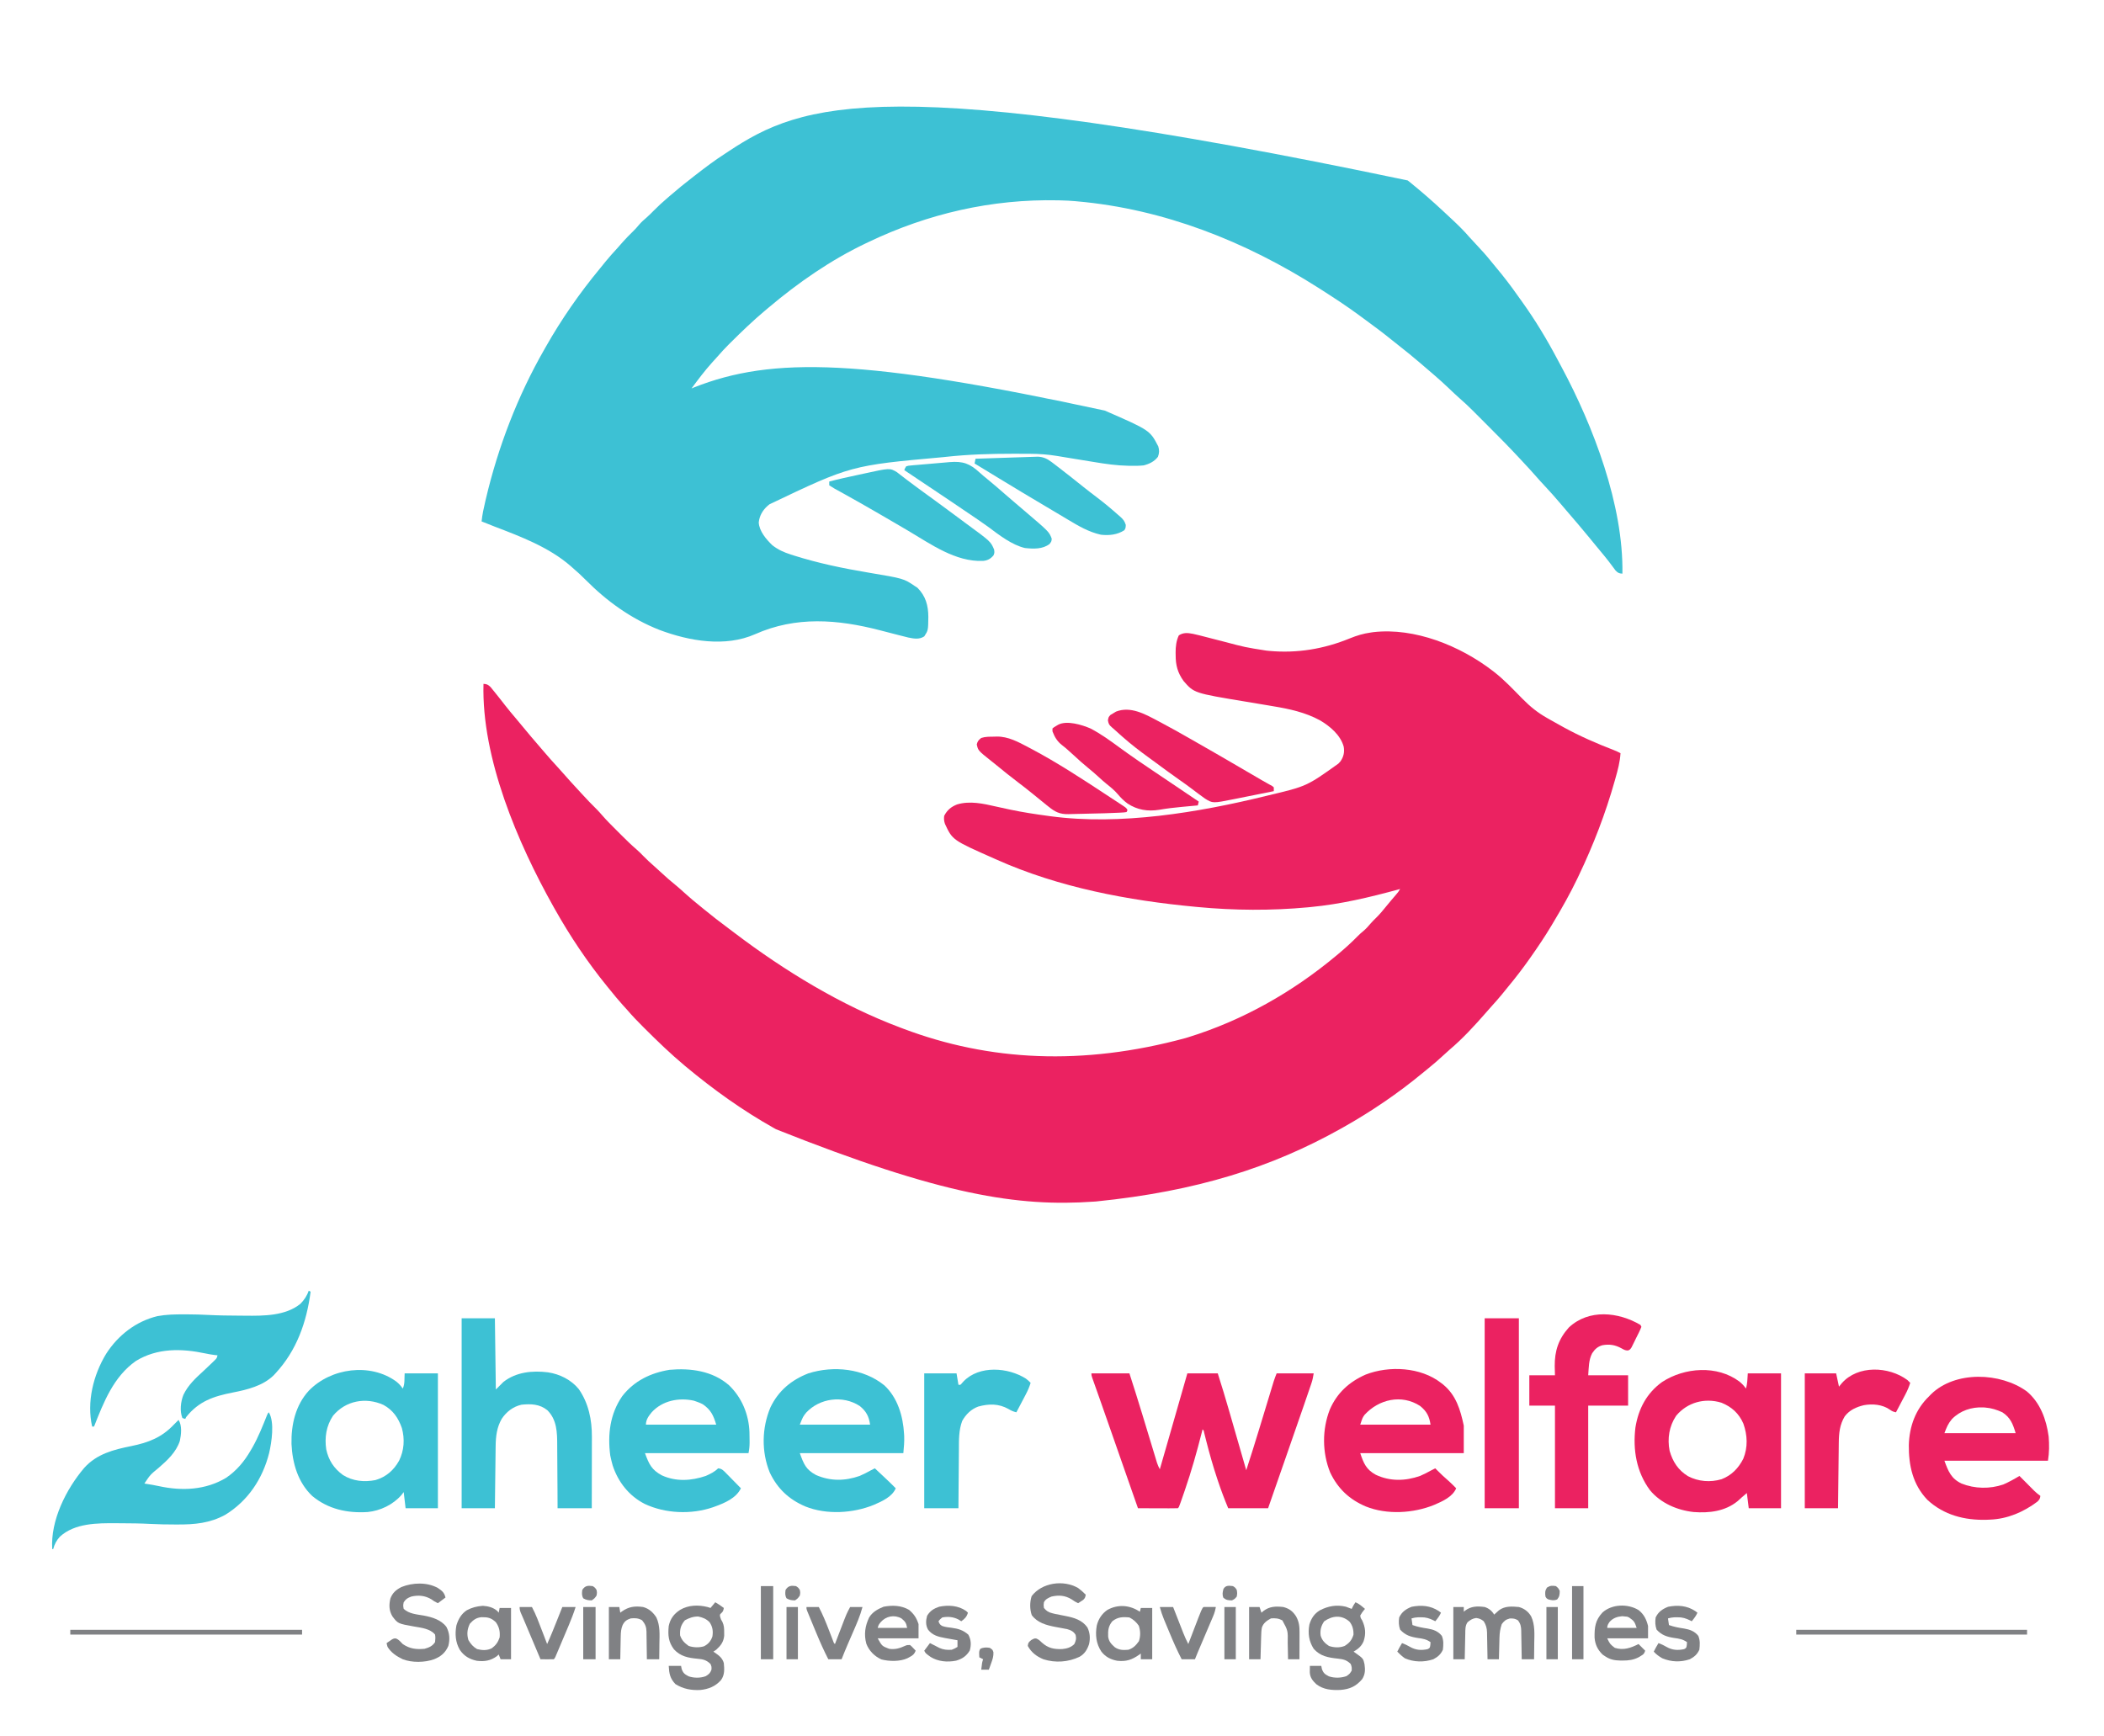 <?xml version="1.0" encoding="UTF-8"?>
<svg version="1.1" xmlns="http://www.w3.org/2000/svg" width="2215" height="1828">
<path d="M0 0 C1.394 1.12 1.394 1.12 2.816 2.262 C14.561 11.784 25.943 21.689 37 32 C37.648 32.603 38.296 33.206 38.964 33.828 C41.082 35.8 43.198 37.774 45.312 39.75 C45.97 40.364 46.628 40.978 47.306 41.611 C53.421 47.343 59.326 53.156 64.793 59.512 C67.155 62.175 69.584 64.764 72.027 67.353 C77.434 73.086 82.692 78.854 87.609 85.02 C89.449 87.313 91.311 89.574 93.203 91.824 C101.026 101.151 108.351 110.72 115.357 120.674 C117.011 123.016 118.686 125.343 120.363 127.668 C134.209 146.983 146.472 167.291 157.569 188.298 C159.014 191.027 160.481 193.744 161.949 196.461 C195.402 258.838 227.23 341.93 226 414 C222.325 413.79 221.158 413.169 218.598 410.438 C217.74 409.301 216.896 408.154 216.062 407 C215.1 405.721 214.135 404.444 213.168 403.168 C212.658 402.49 212.148 401.813 211.623 401.115 C208.801 397.437 205.835 393.879 202.875 390.312 C201.678 388.866 200.482 387.419 199.285 385.973 C198.721 385.291 198.156 384.609 197.575 383.907 C195.475 381.364 193.394 378.808 191.312 376.25 C183.379 366.545 175.201 357.042 167.031 347.535 C165.022 345.196 163.023 342.85 161.031 340.496 C155.343 333.789 149.519 327.249 143.506 320.83 C140.767 317.906 138.057 314.971 135.438 311.938 C131.012 306.821 126.397 301.879 121.791 296.926 C120.634 295.682 119.479 294.438 118.324 293.192 C107.425 281.448 96.203 270.046 84.861 258.73 C82.453 256.328 80.05 253.922 77.648 251.514 C75.309 249.171 72.967 246.832 70.625 244.492 C69.776 243.641 68.927 242.79 68.052 241.913 C63.728 237.606 59.334 233.451 54.706 229.47 C52.678 227.722 50.722 225.908 48.781 224.062 C48.076 223.395 47.371 222.727 46.645 222.039 C45.215 220.68 43.785 219.32 42.355 217.961 C37.668 213.522 32.892 209.213 28 205 C27.429 204.507 26.858 204.014 26.27 203.506 C22.789 200.506 19.294 197.522 15.799 194.538 C14.639 193.546 13.48 192.554 12.322 191.56 C5.211 185.459 -2.024 179.559 -9.418 173.805 C-11.815 171.937 -14.191 170.047 -16.551 168.133 C-25.709 160.708 -35.103 153.654 -44.639 146.722 C-46.866 145.098 -49.082 143.461 -51.297 141.82 C-64.17 132.333 -77.535 123.615 -91 115 C-92.391 114.11 -92.391 114.11 -93.811 113.202 C-170.873 64.148 -256.644 30.103 -348 22 C-349.164 21.892 -349.164 21.892 -350.352 21.782 C-355.231 21.345 -360.104 21.12 -365 21 C-366.07 20.973 -367.14 20.946 -368.243 20.917 C-437.964 19.429 -505.115 34.88 -568 65 C-568.868 65.412 -569.736 65.824 -570.631 66.249 C-607.568 83.866 -641.791 107.647 -673 134 C-674.203 135.007 -675.406 136.013 -676.609 137.02 C-689.145 147.571 -700.955 158.88 -712.562 170.438 C-713.3 171.17 -714.038 171.903 -714.798 172.659 C-718.851 176.723 -722.727 180.885 -726.474 185.234 C-728.353 187.408 -730.3 189.514 -732.25 191.625 C-740.06 200.276 -747.071 209.637 -754 219 C-753.181 218.66 -752.363 218.319 -751.52 217.969 C-668.659 185.139 -572.225 187.555 -318.95 242.296 C-271.467 263.017 -271.467 263.017 -262.617 279.996 C-261.413 283.905 -261.498 287.192 -263 291 C-266.748 295.94 -272.066 298.5 -278 300 C-282.091 300.453 -286.137 300.475 -290.25 300.438 C-291.441 300.429 -292.632 300.421 -293.859 300.412 C-306.348 300.182 -318.453 298.435 -330.752 296.374 C-335.17 295.639 -339.591 294.927 -344.012 294.211 C-349.79 293.274 -355.567 292.334 -361.342 291.375 C-362.244 291.226 -363.146 291.076 -364.075 290.923 C-365.764 290.643 -367.452 290.362 -369.139 290.078 C-378.752 288.491 -388.066 287.834 -397.816 287.797 C-399.049 287.79 -400.282 287.783 -401.552 287.776 C-405.556 287.758 -409.559 287.751 -413.562 287.75 C-414.246 287.75 -414.93 287.749 -415.634 287.749 C-439.2 287.741 -462.559 288.432 -486 291 C-486.802 291.087 -487.604 291.174 -488.431 291.264 C-586.187 300.063 -586.187 300.063 -672 341 C-672.646 341.541 -673.292 342.083 -673.957 342.641 C-679.201 347.366 -682.447 352.959 -683.227 360.066 C-682.744 369.261 -675.328 377.86 -669 384 C-662.946 388.775 -656.682 391.566 -649.375 393.875 C-648.349 394.207 -647.324 394.538 -646.267 394.88 C-620.578 403.002 -594.426 408.423 -567.879 412.868 C-530.612 419.141 -530.612 419.141 -519 427 C-518.072 427.598 -517.144 428.196 -516.188 428.812 C-507.423 437.577 -504.752 447.53 -504.688 459.625 C-504.871 473.741 -504.871 473.741 -509 480.062 C-514.319 483.498 -519.74 482.451 -525.786 481.245 C-529.444 480.394 -533.079 479.456 -536.711 478.496 C-539.106 477.864 -541.505 477.247 -543.905 476.634 C-547.884 475.617 -551.861 474.591 -555.837 473.56 C-600.245 462.056 -644.079 458.623 -686.938 477.688 C-718.492 491.629 -756.288 485.054 -787.756 473.232 C-817.744 461.426 -843.177 443.022 -865.75 420.25 C-870.013 415.95 -874.37 411.897 -879 408 C-879.737 407.339 -880.475 406.677 -881.234 405.996 C-904.071 386.174 -933.557 375.039 -961.436 364.372 C-965.975 362.625 -970.492 360.826 -975 359 C-974.273 351.669 -972.676 344.605 -971 337.438 C-970.772 336.464 -970.772 336.464 -970.54 335.471 C-957.626 280.547 -937.081 226.987 -909 178 C-908.279 176.724 -908.279 176.724 -907.544 175.423 C-891.036 146.269 -871.796 118.53 -850.433 92.737 C-848.371 90.238 -846.346 87.71 -844.312 85.188 C-840.473 80.496 -836.438 76.01 -832.332 71.551 C-830.365 69.399 -828.454 67.217 -826.562 65 C-823.202 61.121 -819.566 57.534 -815.913 53.935 C-813.584 51.628 -811.343 49.325 -809.312 46.75 C-806.855 43.828 -804.204 41.518 -801.305 39.051 C-798.594 36.638 -796.045 34.084 -793.5 31.5 C-789.163 27.116 -784.701 22.989 -780 19 C-778.961 18.099 -777.924 17.196 -776.887 16.293 C-768.789 9.261 -760.498 2.541 -752 -4 C-751.185 -4.63 -750.37 -5.26 -749.531 -5.91 C-739.558 -13.616 -729.621 -21.206 -719 -28 C-717.534 -28.967 -716.069 -29.936 -714.605 -30.906 C-637.549 -81.809 -549.916 -115.314 0 0 Z " fill="#3DC1D4" transform="translate(1482,190)"/>
<path d="M0 0 C0.548 0.418 1.095 0.835 1.659 1.266 C12.563 9.72 22.055 19.864 31.711 29.679 C39.903 37.985 47.564 44.225 57.75 50 C58.893 50.651 60.036 51.302 61.214 51.972 C64.798 54.002 68.396 56.005 72 58 C73.651 58.915 73.651 58.915 75.335 59.849 C92.406 69.218 109.909 76.773 128.037 83.802 C130.432 84.77 132.716 85.798 135 87 C134.472 96.231 132.13 104.779 129.625 113.625 C129.405 114.41 129.185 115.195 128.958 116.003 C119.256 150.475 106.431 183.679 91 216 C90.53 216.986 90.06 217.971 89.575 218.987 C82.141 234.457 73.835 249.292 65 264 C64.042 265.613 63.083 267.226 62.125 268.84 C55.528 279.869 48.39 290.489 41 301 C40.461 301.769 39.922 302.538 39.366 303.33 C32.114 313.632 24.499 323.548 16.453 333.243 C14.364 335.769 12.31 338.325 10.25 340.875 C6.657 345.264 2.917 349.495 -0.902 353.688 C-2.695 355.664 -4.448 357.665 -6.188 359.688 C-18.261 373.509 -30.953 387.422 -44.992 399.273 C-47.13 401.111 -49.197 403.018 -51.262 404.936 C-56.362 409.669 -61.56 414.211 -66.984 418.574 C-69.196 420.354 -71.392 422.146 -73.578 423.957 C-99.542 445.403 -127.647 464.497 -157 481 C-157.896 481.504 -158.792 482.009 -159.715 482.528 C-231.799 522.89 -310.823 548.287 -417 559 C-418.204 559.087 -418.204 559.087 -419.433 559.175 C-499.218 564.776 -579.285 552.594 -754 483 C-754.799 482.551 -755.597 482.102 -756.42 481.639 C-789.372 463.112 -819.989 441.196 -849 417 C-849.52 416.566 -850.04 416.133 -850.576 415.686 C-865.098 403.529 -878.659 390.429 -892.062 377.062 C-892.603 376.524 -893.144 375.986 -893.702 375.431 C-899.688 369.467 -905.516 363.436 -911 357 C-912.454 355.392 -913.912 353.788 -915.375 352.188 C-920.106 346.938 -924.57 341.504 -929 336 C-929.925 334.867 -930.851 333.734 -931.777 332.602 C-952.454 307.203 -970.968 279.549 -987 251 C-987.521 250.077 -988.042 249.153 -988.578 248.202 C-1025.84 181.761 -1064.16 92.268 -1062 14 C-1058.39 14.239 -1057.124 14.879 -1054.492 17.449 C-1053.607 18.518 -1052.735 19.598 -1051.875 20.688 C-1051.401 21.267 -1050.928 21.846 -1050.439 22.443 C-1048.943 24.283 -1047.469 26.138 -1046 28 C-1045.538 28.586 -1045.075 29.172 -1044.599 29.776 C-1042.77 32.099 -1040.946 34.426 -1039.131 36.76 C-1035.527 41.379 -1031.786 45.864 -1027.982 50.319 C-1025.132 53.657 -1022.329 57.028 -1019.562 60.438 C-1014.666 66.449 -1009.614 72.32 -1004.553 78.193 C-1003.014 79.984 -1001.482 81.782 -999.953 83.582 C-994.247 90.292 -988.43 96.869 -982.449 103.336 C-980.431 105.531 -978.452 107.747 -976.5 110 C-972.262 114.882 -967.873 119.626 -963.491 124.379 C-961.983 126.019 -960.479 127.663 -958.977 129.309 C-953.601 135.181 -948.161 140.936 -942.449 146.488 C-940.545 148.441 -938.782 150.405 -937.016 152.477 C-932.208 158.016 -926.996 163.153 -921.803 168.327 C-920.066 170.059 -918.335 171.796 -916.604 173.533 C-911.427 178.712 -906.24 183.798 -900.666 188.552 C-898.142 190.746 -895.836 193.108 -893.5 195.5 C-889.864 199.185 -886.154 202.707 -882.215 206.066 C-879.887 208.099 -877.628 210.194 -875.37 212.303 C-869.964 217.353 -864.451 222.155 -858.68 226.789 C-855.867 229.109 -853.182 231.531 -850.5 234 C-845.17 238.894 -839.632 243.46 -834 248 C-832.77 249.009 -831.541 250.02 -830.312 251.031 C-821.705 258.103 -812.935 264.898 -803.982 271.525 C-802.026 272.98 -800.082 274.45 -798.141 275.926 C-745.297 316.046 -685.325 352.698 -623 376 C-621.931 376.406 -620.861 376.811 -619.76 377.229 C-529.758 411.166 -431.373 416.463 -323 387 C-322.027 386.704 -321.054 386.408 -320.051 386.103 C-262.654 368.372 -209.995 338.444 -164 300 C-163.452 299.544 -162.904 299.087 -162.339 298.617 C-154.996 292.485 -148.015 286.171 -141.328 279.328 C-139.523 277.523 -137.748 275.89 -135.75 274.312 C-132.759 271.798 -130.37 269.063 -127.844 266.094 C-126.019 264.022 -124.108 262.108 -122.125 260.188 C-118.252 256.367 -114.852 252.264 -111.449 248.023 C-108.218 244.034 -104.886 240.134 -101.542 236.24 C-99.006 233.302 -99.006 233.302 -97 230 C-97.626 230.172 -98.252 230.343 -98.896 230.52 C-129.351 238.85 -159.479 245.998 -191 249 C-192.058 249.104 -193.116 249.209 -194.206 249.316 C-232.373 252.904 -271.846 252.631 -310 249 C-310.679 248.937 -311.357 248.874 -312.057 248.809 C-383.243 242.163 -456.456 228.387 -522 199 C-522.794 198.65 -523.587 198.3 -524.405 197.939 C-568.251 178.523 -568.251 178.523 -576.184 161.453 C-577.209 158.373 -577.396 156.233 -577 153 C-573.901 146.926 -569.69 143.459 -563.441 140.988 C-549.878 136.921 -535.825 140.145 -522.381 143.209 C-518.241 144.149 -514.09 145.041 -509.938 145.93 C-509.101 146.109 -508.264 146.288 -507.403 146.472 C-494.36 149.228 -481.208 151.221 -468 153 C-466.591 153.197 -466.591 153.197 -465.153 153.398 C-391.695 163.286 -309.369 149.485 -238 132 C-237.313 131.832 -236.625 131.663 -235.917 131.49 C-195.368 121.84 -195.368 121.84 -162 98 C-161.278 97.216 -160.556 96.433 -159.812 95.625 C-156.457 90.765 -155.395 85.947 -156.418 80.09 C-159.811 67.908 -170.77 58.698 -181.273 52.484 C-196.853 44.003 -213.532 40.423 -230.875 37.562 C-232.618 37.266 -234.361 36.969 -236.104 36.67 C-243.849 35.349 -251.6 34.065 -259.352 32.785 C-313.939 23.758 -313.939 23.758 -325 11 C-331.268 2.231 -333.351 -5.644 -333.312 -16.312 C-333.329 -17.199 -333.345 -18.085 -333.361 -18.998 C-333.366 -25.25 -332.677 -31.274 -330 -37 C-325.198 -40.201 -320.604 -39.68 -315.006 -38.624 C-310.164 -37.568 -305.37 -36.327 -300.577 -35.068 C-297.902 -34.366 -295.225 -33.678 -292.545 -32.994 C-288.991 -32.086 -285.439 -31.174 -281.887 -30.257 C-260.162 -24.5 -260.162 -24.5 -238 -21 C-236.956 -20.89 -235.912 -20.781 -234.836 -20.668 C-205.378 -17.98 -177.256 -22.665 -149.916 -33.875 C-142.663 -36.829 -135.791 -38.917 -128 -40 C-127.05 -40.139 -126.1 -40.278 -125.121 -40.422 C-81.587 -45.397 -33.966 -26.033 0 0 Z " fill="#EB2261" transform="translate(1571,706)"/>
<path d="M0 0 C13.2 0 26.4 0 40 0 C44.631 14.316 49.147 28.656 53.523 43.051 C53.761 43.832 53.999 44.613 54.244 45.418 C56.463 52.714 58.678 60.011 60.889 67.31 C62.114 71.353 63.343 75.395 64.574 79.437 C65.037 80.96 65.498 82.483 65.959 84.007 C66.596 86.117 67.238 88.225 67.88 90.333 C68.243 91.528 68.605 92.723 68.978 93.954 C69.819 96.461 70.733 98.688 72 101 C74.959 90.729 77.917 80.459 80.875 70.188 C81.092 69.434 81.309 68.68 81.533 67.903 C88.048 45.276 94.545 22.644 101 0 C111.56 0 122.12 0 133 0 C137.138 12.954 141.077 25.943 144.836 39.012 C145.365 40.846 145.895 42.679 146.424 44.513 C147.798 49.268 149.168 54.024 150.537 58.78 C151.944 63.662 153.353 68.543 154.762 73.424 C157.51 82.948 160.256 92.474 163 102 C167.648 87.703 172.143 73.365 176.523 58.984 C176.761 58.204 176.999 57.425 177.244 56.621 C179.209 50.169 181.17 43.716 183.131 37.263 C184.61 32.394 186.09 27.526 187.574 22.658 C188.259 20.407 188.942 18.155 189.624 15.903 C190.043 14.529 190.462 13.154 190.88 11.78 C191.243 10.588 191.605 9.395 191.978 8.166 C192.87 5.404 193.922 2.695 195 0 C207.87 0 220.74 0 234 0 C233.365 3.808 232.862 6.787 231.656 10.313 C231.383 11.117 231.111 11.92 230.83 12.748 C230.533 13.608 230.236 14.469 229.93 15.355 C229.461 16.731 229.461 16.731 228.982 18.135 C227.951 21.154 226.913 24.171 225.875 27.188 C225.148 29.312 224.42 31.436 223.693 33.56 C217.505 51.621 211.223 69.649 204.914 87.667 C200.947 99.001 197.006 110.345 193.062 121.688 C192.35 123.736 191.638 125.784 190.926 127.832 C189.284 132.555 187.642 137.277 186 142 C172.14 142 158.28 142 144 142 C140.046 132.51 136.491 123.101 133.25 113.375 C132.864 112.223 132.864 112.223 132.47 111.048 C127.985 97.62 124.155 84.072 120.679 70.351 C120.503 69.66 120.328 68.969 120.147 68.257 C119.676 66.394 119.212 64.529 118.749 62.663 C118.262 60.099 118.262 60.099 117 59 C116.74 60.027 116.48 61.055 116.212 62.113 C110.984 82.662 105.293 102.949 98.375 123 C98.064 123.904 97.753 124.807 97.432 125.738 C96.552 128.286 95.665 130.831 94.773 133.375 C94.374 134.517 94.374 134.517 93.967 135.683 C92.121 140.879 92.121 140.879 91 142 C87.897 142.089 84.817 142.115 81.715 142.098 C80.784 142.096 79.853 142.095 78.894 142.093 C75.909 142.088 72.923 142.075 69.938 142.062 C67.919 142.057 65.9 142.053 63.881 142.049 C58.921 142.038 53.96 142.021 49 142 C47.125 136.646 45.25 131.292 43.375 125.938 C43.075 125.08 42.774 124.222 42.465 123.338 C38.181 111.1 33.902 98.859 29.629 86.617 C29.16 85.274 28.691 83.93 28.222 82.587 C26.316 77.126 24.409 71.665 22.504 66.203 C17.92 53.064 13.335 39.925 8.699 26.805 C8.385 25.913 8.07 25.022 7.746 24.104 C6.336 20.111 4.923 16.118 3.504 12.128 C3.026 10.777 2.548 9.426 2.07 8.074 C1.666 6.936 1.261 5.797 0.844 4.624 C0 2 0 2 0 0 Z " fill="#EB2261" transform="translate(1149,1446)"/>
<path d="M0 0 C2.822 2.335 4.79 4.311 6.84 7.387 C8.54 2.288 8.428 -3.254 8.84 -8.613 C20.39 -8.613 31.94 -8.613 43.84 -8.613 C43.84 38.247 43.84 85.107 43.84 133.387 C32.62 133.387 21.4 133.387 9.84 133.387 C8.85 125.467 8.85 125.467 7.84 117.387 C6.809 118.274 5.777 119.16 4.715 120.074 C4.066 120.625 3.418 121.175 2.75 121.742 C1.186 123.088 -0.337 124.481 -1.848 125.887 C-15.005 136.677 -31.794 138.631 -48.16 137.387 C-65.566 135.481 -82.821 128.061 -94.16 114.387 C-108.406 95.115 -112.28 71.887 -109.473 48.449 C-106.287 28.694 -97.683 12.319 -81.438 0.531 C-57.672 -15.02 -23.393 -17.47 0 0 Z M-66.59 36.039 C-73.932 47.016 -75.999 60.005 -73.477 72.875 C-70.227 84.348 -64.41 93.339 -54.117 99.637 C-43.209 105.376 -30.511 106.345 -18.723 102.824 C-8.197 98.754 -0.994 91.251 4.09 81.324 C9.093 69.132 8.491 56.409 4.152 44.199 C-0.53 33.536 -8.089 26.631 -18.891 22.289 C-36.36 16.869 -54.859 21.881 -66.59 36.039 Z " fill="#EB2261" transform="translate(1831.16,1454.613)"/>
<path d="M0 0 C2.7 2.242 4.748 4.389 6.699 7.316 C9.103 2.509 8.316 -3.322 8.699 -8.684 C20.249 -8.684 31.799 -8.684 43.699 -8.684 C43.699 38.176 43.699 85.036 43.699 133.316 C32.479 133.316 21.259 133.316 9.699 133.316 C9.039 127.706 8.379 122.096 7.699 116.316 C6.915 117.327 6.132 118.338 5.324 119.379 C-3.475 129.556 -16.949 136.04 -30.301 137.316 C-51.591 138.641 -71.737 134.393 -88.52 120.477 C-103.664 106.235 -109.51 85.766 -110.426 65.559 C-110.857 45.354 -106.175 24.838 -92.239 9.618 C-68.931 -14.486 -27.424 -20.067 0 0 Z M-66.73 35.973 C-73.864 46.619 -75.705 58.893 -73.84 71.41 C-71.309 82.962 -65.824 91.308 -56.301 98.316 C-45.984 104.845 -33.857 105.997 -21.98 103.664 C-10.698 100.303 -2.805 93.389 2.883 83.195 C8.18 72.309 8.933 60.605 5.793 48.953 C2.088 38.303 -3.613 29.921 -13.672 24.5 C-32.282 16.121 -53.52 19.997 -66.73 35.973 Z " fill="#3DC1D4" transform="translate(417.301,1454.684)"/>
<path d="M0 0 C13.598 12.911 21.056 30.877 21.688 49.625 C21.756 52.542 21.794 55.458 21.812 58.375 C21.817 59.109 21.822 59.843 21.827 60.599 C21.815 64.489 21.458 67.773 20.688 71.625 C-15.283 71.625 -51.252 71.625 -88.312 71.625 C-84.087 83.245 -81.245 89.312 -70.438 95.062 C-55.506 101.809 -39.599 100.805 -24.312 95.625 C-19.552 93.517 -15.018 91.33 -11.312 87.625 C-7.276 87.836 -5.261 90.331 -2.547 93.098 C-1.657 93.997 -0.768 94.896 0.148 95.822 C1.069 96.768 1.989 97.713 2.938 98.688 C3.882 99.647 4.827 100.606 5.773 101.564 C8.085 103.911 10.389 106.265 12.688 108.625 C7.713 119.001 -4.44 124.17 -14.75 127.875 C-15.429 128.121 -16.108 128.367 -16.808 128.621 C-39.49 136.395 -66.938 135.339 -88.625 125.062 C-105.12 116.632 -116.588 102.057 -122.316 84.559 C-123.059 81.921 -123.739 79.304 -124.312 76.625 C-124.496 75.774 -124.679 74.923 -124.867 74.047 C-127.754 51.865 -125.115 30.207 -112.211 11.594 C-99.648 -4.565 -82.265 -12.89 -62.375 -16.125 C-40.261 -18.092 -17.259 -14.988 0 0 Z M-81.25 28.625 C-84.483 32.613 -87.312 36.339 -87.312 41.625 C-62.892 41.625 -38.472 41.625 -13.312 41.625 C-16.279 31.737 -18.973 26.018 -27.398 20.18 C-29.342 19.143 -31.233 18.346 -33.312 17.625 C-34.488 17.212 -35.664 16.8 -36.875 16.375 C-52.816 12.892 -70.052 16.347 -81.25 28.625 Z " fill="#3DC1D4" transform="translate(767.312,1458.375)"/>
<path d="M0 0 C14.043 13.044 19.683 32.456 20.758 51.008 C20.803 51.771 20.847 52.534 20.894 53.321 C21.161 59.532 20.583 65.055 20.008 71.383 C-15.962 71.383 -51.932 71.383 -88.992 71.383 C-84.757 83.029 -82.577 88.672 -71.992 94.383 C-56.751 101.032 -41.544 100.817 -25.992 95.383 C-21.858 93.596 -17.924 91.574 -13.992 89.383 C-12.661 88.712 -11.328 88.044 -9.992 87.383 C-7.449 89.756 -4.908 92.132 -2.367 94.508 C-1.654 95.173 -0.941 95.838 -0.207 96.523 C3.941 100.405 8.016 104.34 12.008 108.383 C8.194 117.484 -2.506 122.126 -11.098 125.844 C-32.981 134.79 -60.89 136.436 -83.063 127.553 C-100.386 120.194 -112.582 108.796 -120.676 91.66 C-129.475 69.752 -129.028 45.108 -119.992 23.383 C-111.618 5.78 -97.955 -5.632 -79.992 -12.617 C-53.453 -20.996 -21.993 -17.853 0 0 Z M-82.242 28.695 C-85.662 32.998 -85.662 32.998 -88.992 41.383 C-64.572 41.383 -40.152 41.383 -14.992 41.383 C-16.241 32.638 -19.066 27.24 -25.965 21.699 C-43.741 10.157 -68.039 13.471 -82.242 28.695 Z " fill="#3DC1D4" transform="translate(930.992,1458.617)"/>
<path d="M0 0 C1.141 0.878 1.141 0.878 2.305 1.773 C15.904 12.992 20.399 28.197 24 45 C24 54.57 24 64.14 24 74 C-11.97 74 -47.94 74 -85 74 C-81.416 84.751 -78.664 91.316 -68.59 96.785 C-53.464 103.88 -37.565 103.439 -22 98 C-17.866 96.213 -13.932 94.191 -10 92 C-8.67 91.326 -7.338 90.657 -6 90 C-5.515 90.496 -5.031 90.993 -4.531 91.504 C-0.46 95.63 3.707 99.546 8.102 103.324 C10.864 105.763 13.427 108.363 16 111 C12.186 120.101 1.486 124.744 -7.105 128.461 C-28.988 137.407 -56.898 139.053 -79.071 130.17 C-96.392 122.812 -108.598 111.413 -116.684 94.273 C-125.127 73.277 -125.221 49.07 -117 28 C-109.386 10.546 -96.626 -1.073 -79.305 -8.715 C-54.588 -18.327 -21.378 -16.645 0 0 Z M-80.457 33.68 C-82.625 36.751 -82.625 36.751 -85 44 C-60.58 44 -36.16 44 -11 44 C-12.249 35.255 -15.074 29.857 -21.973 24.316 C-41.539 11.611 -65.552 17.323 -80.457 33.68 Z " fill="#EB2261" transform="translate(1517,1456)"/>
<path d="M0 0 C11.55 0 23.1 0 35 0 C35.33 24.75 35.66 49.5 36 75 C38.64 72.36 41.28 69.72 44 67 C57.436 56.552 74.39 54.886 90.755 56.894 C103.226 58.728 115.259 64.702 123.309 74.562 C133.63 89.436 137.199 106.856 137.114 124.733 C137.114 125.553 137.114 126.374 137.114 127.219 C137.113 129.898 137.106 132.576 137.098 135.254 C137.096 137.124 137.094 138.995 137.093 140.865 C137.09 145.763 137.08 150.66 137.069 155.557 C137.058 160.565 137.054 165.572 137.049 170.58 C137.038 180.387 137.021 190.193 137 200 C125.12 200 113.24 200 101 200 C100.974 194.159 100.948 188.319 100.922 182.301 C100.897 178.577 100.87 174.854 100.84 171.131 C100.792 165.235 100.748 159.339 100.729 153.442 C100.714 148.683 100.679 143.924 100.632 139.165 C100.617 137.358 100.609 135.552 100.608 133.746 C100.595 120.326 100.361 106.909 90.246 96.812 C82.186 90.309 73.034 89.95 63 91 C54.115 93.021 47.222 98.353 42.188 105.875 C37.009 114.907 35.919 124.344 35.795 134.609 C35.785 135.323 35.775 136.036 35.765 136.771 C35.733 139.097 35.708 141.423 35.684 143.75 C35.663 145.375 35.642 147 35.621 148.626 C35.566 152.88 35.516 157.135 35.468 161.389 C35.408 166.507 35.342 171.624 35.277 176.741 C35.18 184.494 35.091 192.247 35 200 C23.45 200 11.9 200 0 200 C0 134 0 68 0 0 Z " fill="#3DC1D4" transform="translate(486,1388)"/>
<path d="M0 0 C14.264 11.903 20.619 29.667 23.062 47.617 C23.751 56.106 23.711 64.662 22.312 73.055 C-13.658 73.055 -49.627 73.055 -86.688 73.055 C-82.56 84.404 -79.515 91.877 -68.688 97.055 C-54.782 102.612 -38.871 102.921 -24.688 98.055 C-18.756 95.479 -13.219 92.388 -7.688 89.055 C-7.163 89.584 -6.639 90.114 -6.099 90.659 C-3.714 93.065 -1.326 95.466 1.062 97.867 C1.887 98.701 2.712 99.534 3.562 100.393 C4.761 101.596 4.761 101.596 5.984 102.824 C7.084 103.932 7.084 103.932 8.206 105.062 C10.151 106.902 12.136 108.5 14.312 110.055 C14.001 113.056 13.329 114.039 11.117 116.168 C-3.388 127.056 -20.323 134.367 -38.688 135.055 C-39.916 135.106 -41.144 135.158 -42.41 135.211 C-65.463 135.859 -87.37 130.235 -104.629 114.207 C-120.004 98.132 -124.356 78.077 -124.156 56.584 C-123.605 36.888 -117.097 18.848 -102.688 5.055 C-102.098 4.435 -101.509 3.815 -100.902 3.176 C-75.338 -21.939 -27.658 -20.02 0 0 Z M-78.82 29.23 C-82.883 34.152 -84.316 37.731 -86.688 44.055 C-61.938 44.055 -37.188 44.055 -11.688 44.055 C-14.638 34.219 -17.13 27.649 -25.688 22.055 C-31.466 19.374 -37.315 17.527 -43.688 17.055 C-44.662 16.977 -44.662 16.977 -45.656 16.898 C-58.147 16.355 -69.998 20.23 -78.82 29.23 Z " fill="#EB2261" transform="translate(2133.688,1464.945)"/>
<path d="M0 0 C0.99 0.495 0.99 0.495 2 1 C-2.184 33.11 -12.706 62.998 -35 87 C-35.632 87.687 -36.263 88.374 -36.914 89.082 C-48.271 100.164 -64.73 104.199 -79.785 107.137 C-100.155 111.131 -115.622 116.243 -129 133 C-129.33 133.66 -129.66 134.32 -130 135 C-130.99 134.67 -131.98 134.34 -133 134 C-135.947 126.649 -134.737 116.838 -131.938 109.688 C-126.935 99.228 -119.174 92.165 -110.754 84.453 C-107.487 81.46 -104.283 78.42 -101.125 75.312 C-100.344 74.546 -99.563 73.779 -98.758 72.988 C-96.791 71.025 -96.791 71.025 -96 68 C-97.115 67.878 -98.23 67.755 -99.379 67.629 C-102.532 67.237 -105.609 66.695 -108.715 66.027 C-133.851 60.693 -159.523 60.17 -182 74 C-205.495 90.561 -215.79 117.218 -226 143 C-226.66 143 -227.32 143 -228 143 C-233.849 117.171 -226.79 88.644 -213.262 66.418 C-200.772 46.941 -181.956 32.242 -159.312 26.75 C-150.011 25.023 -140.752 24.84 -131.312 24.875 C-130.021 24.877 -128.73 24.879 -127.4 24.881 C-120.105 24.913 -112.846 25.099 -105.562 25.5 C-94.655 26.065 -83.743 26.178 -72.823 26.232 C-70.808 26.244 -68.793 26.261 -66.777 26.283 C-47.557 26.488 -24.456 26.583 -8.719 13.746 C-4.842 9.808 -1.748 5.245 0 0 Z " fill="#3DC1D4" transform="translate(325,1359)"/>
<path d="M0 0 C6.282 10.387 2.967 31.533 0.312 43 C-6.565 70.12 -22.009 93.34 -46 108 C-62.188 116.793 -78.052 118.186 -96.125 118.125 C-96.884 118.124 -97.643 118.123 -98.425 118.122 C-107.318 118.11 -116.181 117.986 -125.062 117.5 C-135.104 116.966 -145.141 116.856 -155.195 116.823 C-156.993 116.816 -158.79 116.806 -160.588 116.792 C-180.623 116.649 -204.335 116.627 -220 131 C-223.54 134.859 -225.64 138.931 -227 144 C-227.33 144 -227.66 144 -228 144 C-229.971 113.942 -213.403 80.945 -194.366 58.56 C-181.079 43.746 -163.404 39.315 -144.627 35.521 C-126.729 31.871 -112.759 26.508 -100 13 C-99.004 11.996 -98.004 10.996 -97 10 C-96.34 9.34 -95.68 8.68 -95 8 C-91.164 14.122 -92.225 23.299 -93.652 30.113 C-97.546 41.927 -106.734 50.494 -115.938 58.438 C-124.767 65.685 -124.767 65.685 -131 75 C-130.331 75.11 -129.662 75.219 -128.973 75.332 C-128.012 75.491 -127.052 75.649 -126.062 75.812 C-124.951 75.992 -123.84 76.171 -122.695 76.355 C-120.243 76.783 -117.799 77.265 -115.367 77.801 C-91.239 83.009 -66.43 81.858 -45 69 C-33.889 61.483 -25.67 51.538 -19 40 C-18.08 38.422 -18.08 38.422 -17.141 36.812 C-11.044 26.023 -6.51 14.564 -1.905 3.079 C-1 1 -1 1 0 0 Z " fill="#3DC1D4" transform="translate(283,1487)"/>
<path d="M0 0 C0.495 0.99 0.495 0.99 1 2 C-0.591 6.154 -2.696 10.087 -4.688 14.062 C-5.231 15.19 -5.774 16.317 -6.334 17.479 C-6.867 18.549 -7.4 19.62 -7.949 20.723 C-8.437 21.71 -8.926 22.698 -9.428 23.715 C-11 26 -11 26 -13.038 26.89 C-15.876 27.049 -17.534 25.986 -20 24.625 C-26.673 20.983 -32.615 20.023 -40.152 21.391 C-45.157 22.889 -47.926 25.466 -50.816 29.773 C-54.618 36.925 -54.339 45.063 -55 53 C-41.14 53 -27.28 53 -13 53 C-13 63.56 -13 74.12 -13 85 C-26.86 85 -40.72 85 -55 85 C-55 120.64 -55 156.28 -55 193 C-66.55 193 -78.1 193 -90 193 C-90 157.36 -90 121.72 -90 85 C-98.91 85 -107.82 85 -117 85 C-117 74.44 -117 63.88 -117 53 C-108.09 53 -99.18 53 -90 53 C-90.082 49.824 -90.165 46.648 -90.25 43.375 C-90.375 27.367 -86.279 14.868 -75.438 2.75 C-54.358 -17.068 -23.077 -13.672 0 0 Z " fill="#EB2261" transform="translate(1727,1395)"/>
<path d="M0 0 C1.853 1.365 3.419 2.786 4.988 4.465 C3.669 8.734 2.028 12.567 -0.051 16.52 C-0.631 17.628 -1.211 18.737 -1.809 19.879 C-2.412 21.021 -3.015 22.163 -3.637 23.34 C-4.248 24.505 -4.859 25.67 -5.488 26.871 C-6.992 29.738 -8.5 32.602 -10.012 35.465 C-13.172 34.738 -15.482 33.712 -18.262 32.027 C-28.537 26.228 -38.933 26.328 -50.184 29.43 C-57.635 32.157 -63.152 37.614 -67.012 44.465 C-70.747 54.401 -70.486 64.696 -70.523 75.137 C-70.54 76.913 -70.558 78.69 -70.578 80.466 C-70.625 85.102 -70.655 89.738 -70.681 94.374 C-70.717 99.957 -70.773 105.541 -70.827 111.125 C-70.905 119.571 -70.956 128.018 -71.012 136.465 C-82.892 136.465 -94.772 136.465 -107.012 136.465 C-107.012 89.605 -107.012 42.745 -107.012 -5.535 C-95.792 -5.535 -84.572 -5.535 -73.012 -5.535 C-72.352 -1.575 -71.692 2.385 -71.012 6.465 C-68.876 6.699 -68.876 6.699 -67.418 4.891 C-66.789 4.193 -66.16 3.496 -65.512 2.777 C-48.918 -14.207 -18.759 -11.886 0 0 Z " fill="#3DC1D4" transform="translate(1080.012,1451.535)"/>
<path d="M0 0 C1.025 0.975 2.034 1.967 3 3 C1.681 7.269 0.039 11.102 -2.039 15.055 C-2.619 16.163 -3.199 17.272 -3.797 18.414 C-4.4 19.556 -5.003 20.698 -5.625 21.875 C-6.236 23.04 -6.847 24.206 -7.477 25.406 C-8.98 28.273 -10.488 31.137 -12 34 C-14.831 33.411 -16.152 32.889 -18.562 31.125 C-26.401 25.715 -36.644 24.852 -45.789 26.504 C-53.718 28.415 -60.838 31.547 -65.906 38.207 C-71.207 46.897 -72.122 56.002 -72.205 65.977 C-72.215 66.729 -72.225 67.481 -72.235 68.256 C-72.267 70.712 -72.292 73.169 -72.316 75.625 C-72.337 77.34 -72.358 79.055 -72.379 80.77 C-72.434 85.261 -72.484 89.752 -72.532 94.244 C-72.592 99.644 -72.658 105.045 -72.723 110.446 C-72.82 118.631 -72.909 126.815 -73 135 C-84.55 135 -96.1 135 -108 135 C-108 88.14 -108 41.28 -108 -7 C-97.11 -7 -86.22 -7 -75 -7 C-74.01 -2.38 -73.02 2.24 -72 7 C-71.031 5.804 -70.061 4.607 -69.062 3.375 C-52.102 -15.829 -19.721 -14.529 0 0 Z " fill="#EB2261" transform="translate(2008,1453)"/>
<path d="M0 0 C11.88 0 23.76 0 36 0 C36 66 36 132 36 200 C24.12 200 12.24 200 0 200 C0 134 0 68 0 0 Z " fill="#EB2261" transform="translate(1563,1388)"/>
<path d="M0 0 C1.077 0.566 2.153 1.132 3.262 1.716 C13.303 7.029 23.198 12.585 33.05 18.237 C36.345 20.126 39.644 22.005 42.945 23.883 C57.058 31.916 71.115 40.042 85.128 48.247 C88.284 50.093 91.442 51.934 94.602 53.773 C95.672 54.397 96.743 55.021 97.847 55.664 C99.876 56.845 101.905 58.027 103.935 59.208 C105.771 60.278 107.606 61.353 109.437 62.434 C111.29 63.513 113.159 64.567 115.04 65.598 C115.958 66.112 116.875 66.626 117.82 67.156 C118.648 67.608 119.476 68.06 120.329 68.525 C120.921 69.012 121.514 69.499 122.125 70 C122.125 71.32 122.125 72.64 122.125 74 C115.114 75.407 108.103 76.813 101.092 78.218 C98.708 78.695 96.324 79.174 93.94 79.652 C90.51 80.341 87.079 81.028 83.648 81.715 C82.586 81.928 81.523 82.142 80.428 82.362 C57.831 86.882 57.831 86.882 49.773 81.863 C44.904 78.437 40.161 74.847 35.426 71.238 C31.29 68.1 27.068 65.098 22.812 62.125 C14.289 56.156 5.918 49.992 -2.441 43.795 C-4.901 41.981 -7.37 40.182 -9.844 38.387 C-19.179 31.597 -28.221 24.642 -36.875 17 C-37.812 16.174 -38.749 15.347 -39.715 14.496 C-41.412 12.983 -43.099 11.46 -44.773 9.922 C-46.024 8.778 -47.294 7.655 -48.602 6.578 C-51.297 4.259 -51.874 3.004 -52.5 -0.562 C-51.875 -4 -51.875 -4 -49.812 -6.25 C-48.843 -6.827 -47.874 -7.405 -46.875 -8 C-45.926 -8.578 -44.977 -9.155 -44 -9.75 C-28.633 -15.763 -13.286 -7.054 0 0 Z " fill="#EB2261" transform="translate(1218.875,759)"/>
<path d="M0 0 C1.302 0.969 2.581 1.968 3.84 2.992 C4.548 3.529 5.257 4.066 5.987 4.619 C7.493 5.763 8.992 6.918 10.481 8.083 C13.553 10.47 16.689 12.763 19.829 15.059 C22.23 16.815 24.621 18.584 27.012 20.355 C31.636 23.772 36.296 27.137 40.965 30.492 C47.25 35.014 53.475 39.606 59.656 44.269 C64.13 47.642 68.634 50.973 73.154 54.285 C98.68 73.002 98.68 73.002 102.34 81.492 C102.777 84.867 102.777 84.867 101.715 87.617 C98.521 91.326 95.508 92.982 90.652 93.441 C61.742 94.648 35.756 75.811 11.817 61.661 C6.856 58.733 1.879 55.831 -3.098 52.93 C-4.084 52.354 -5.071 51.779 -6.088 51.186 C-9.132 49.412 -12.177 47.639 -15.223 45.867 C-16.261 45.263 -17.3 44.658 -18.371 44.035 C-32.059 36.078 -45.814 28.256 -59.681 20.614 C-60.756 20.02 -61.83 19.427 -62.938 18.816 C-64.362 18.033 -64.362 18.033 -65.816 17.233 C-67.662 16.185 -69.456 15.045 -71.223 13.867 C-71.223 12.547 -71.223 11.227 -71.223 9.867 C-61.085 7.202 -50.856 4.974 -40.605 2.796 C-38.682 2.385 -36.761 1.969 -34.84 1.548 C-7.436 -4.459 -7.436 -4.459 0 0 Z " fill="#3DC1D4" transform="translate(944.223,497.133)"/>
<path d="M0 0 C2.549 2.316 5.16 4.498 7.84 6.66 C14.279 11.875 20.507 17.323 26.756 22.764 C29.731 25.347 32.722 27.911 35.715 30.473 C36.287 30.963 36.859 31.453 37.448 31.958 C40.367 34.458 43.29 36.953 46.219 39.441 C73.092 62.305 73.092 62.305 75.84 69.535 C75.652 72.41 75.652 72.41 73.59 75.16 C66.196 80.824 56.551 80.363 47.652 79.41 C34.122 76.25 20.578 65.847 9.618 57.596 C6.33 55.172 2.987 52.847 -0.383 50.539 C-1.073 50.066 -1.762 49.593 -2.473 49.105 C-11.67 42.806 -20.915 36.577 -30.16 30.348 C-31.095 29.718 -32.029 29.087 -32.992 28.438 C-48.41 18.044 -63.855 7.693 -79.348 -2.59 C-78.669 -4.532 -78.669 -4.532 -77.348 -6.59 C-75.073 -7.267 -75.073 -7.267 -72.199 -7.519 C-70.586 -7.673 -70.586 -7.673 -68.941 -7.831 C-67.189 -7.969 -67.189 -7.969 -65.402 -8.109 C-64.203 -8.217 -63.004 -8.325 -61.769 -8.436 C-59.226 -8.66 -56.682 -8.876 -54.138 -9.083 C-50.258 -9.399 -46.381 -9.745 -42.504 -10.096 C-40.033 -10.31 -37.561 -10.523 -35.09 -10.734 C-33.934 -10.836 -32.779 -10.938 -31.588 -11.043 C-17.549 -12.163 -10.309 -9.534 0 0 Z " fill="#3DC1D4" transform="translate(1031.348,497.59)"/>
<path d="M0 0 C11.055 5.745 21.142 13.109 31.156 20.469 C36.605 24.464 42.14 28.331 47.688 32.188 C48.589 32.816 49.49 33.445 50.419 34.093 C56.161 38.081 61.956 41.985 67.778 45.855 C76.864 51.896 85.897 58.017 94.938 64.125 C96.796 65.38 98.655 66.635 100.514 67.891 C105.009 70.927 109.505 73.963 114 77 C113.67 78.32 113.34 79.64 113 81 C112.124 81.08 111.248 81.161 110.345 81.244 C107.034 81.55 103.724 81.859 100.415 82.172 C98.993 82.305 97.572 82.437 96.15 82.567 C88.213 83.296 80.375 84.209 72.52 85.594 C60.328 87.557 49.271 85.816 39 79 C35.084 76.12 31.866 72.909 28.75 69.188 C25.205 65.018 21.165 61.75 16.891 58.352 C13.993 55.995 11.244 53.533 8.5 51 C4.943 47.726 1.328 44.594 -2.438 41.562 C-7.558 37.429 -12.387 33.044 -17.211 28.574 C-19.553 26.413 -21.914 24.285 -24.312 22.188 C-25.244 21.368 -25.244 21.368 -26.195 20.531 C-27.39 19.517 -28.615 18.537 -29.867 17.594 C-34.968 13.653 -37.746 9.034 -40 3 C-40 2.01 -40 1.02 -40 0 C-38.355 -1.352 -38.355 -1.352 -36.188 -2.625 C-35.126 -3.263 -35.126 -3.263 -34.043 -3.914 C-24.916 -8.766 -8.883 -3.854 0 0 Z " fill="#EB2261" transform="translate(1148,767)"/>
<path d="M0 0 C0.949 0.712 1.897 1.423 2.875 2.156 C4.001 3.019 5.126 3.884 6.25 4.75 C7.25 5.518 7.25 5.518 8.27 6.301 C16.801 12.865 25.252 19.525 33.634 26.28 C38.296 30.024 43.044 33.644 47.812 37.25 C55.557 43.127 62.988 49.287 70.25 55.75 C71.038 56.429 71.825 57.109 72.637 57.809 C75.784 60.675 77.105 62.298 78.438 66.438 C78.25 69.75 78.25 69.75 76.938 72 C69.508 76.838 60.923 77.72 52.25 76.75 C39.323 73.904 28.362 67.364 17.125 60.625 C15.953 59.925 14.78 59.226 13.607 58.527 C11.114 57.041 8.623 55.553 6.131 54.065 C2.212 51.725 -1.716 49.398 -5.645 47.074 C-21.971 37.413 -38.232 27.652 -54.428 17.775 C-57.819 15.708 -61.212 13.643 -64.605 11.578 C-69.988 8.304 -75.369 5.027 -80.75 1.75 C-80.42 0.1 -80.09 -1.55 -79.75 -3.25 C-70.858 -3.558 -61.965 -3.855 -53.071 -4.136 C-48.942 -4.267 -44.812 -4.402 -40.683 -4.546 C-36.695 -4.686 -32.708 -4.814 -28.72 -4.935 C-27.201 -4.983 -25.682 -5.035 -24.163 -5.091 C-22.03 -5.169 -19.898 -5.233 -17.765 -5.293 C-16.553 -5.333 -15.34 -5.373 -14.091 -5.415 C-8.461 -5.137 -4.452 -3.346 0 0 Z " fill="#3DC1D4" transform="translate(1106.75,486.25)"/>
<path d="M0 0 C1.39 -0.056 1.39 -0.056 2.809 -0.113 C15.095 -0.265 25.617 5.579 36.25 11.188 C37.31 11.743 38.37 12.299 39.461 12.871 C66.79 27.371 92.708 44.351 118.531 61.34 C120.527 62.653 122.525 63.964 124.523 65.273 C127.081 66.948 129.635 68.629 132.188 70.312 C132.937 70.802 133.687 71.292 134.459 71.797 C139.51 75.145 139.51 75.145 140.625 77.375 C140.295 78.035 139.965 78.695 139.625 79.375 C137.233 79.763 137.233 79.763 133.816 79.953 C132.846 80.007 132.846 80.007 131.855 80.063 C121.354 80.601 110.836 80.823 100.324 81.042 C97.8 81.098 95.276 81.16 92.752 81.229 C89.073 81.329 85.394 81.409 81.715 81.484 C80.59 81.519 79.465 81.553 78.306 81.588 C69.181 81.736 64.288 79.191 57.25 73.5 C56.348 72.781 56.348 72.781 55.427 72.048 C50.183 67.86 44.995 63.602 39.799 59.354 C34.979 55.43 30.078 51.629 25.125 47.875 C17.414 42.027 9.887 35.977 2.412 29.833 C0.761 28.486 -0.902 27.159 -2.574 25.84 C-16.69 14.613 -16.69 14.613 -18.062 8.125 C-17.22 4.755 -16.106 3.482 -13.375 1.375 C-8.951 -0.1 -4.636 0.068 0 0 Z " fill="#EB2261" transform="translate(1046.375,775.625)"/>
<path d="M0 0 C3.941 1.668 6.789 4.227 10 7 C9.424 7.671 9.424 7.671 8.836 8.355 C7.377 10.185 6.102 11.934 5 14 C5.39 16.564 5.39 16.564 7 19 C10.54 26.637 11.218 33.131 8.5 41.188 C6.246 46.423 2.813 49.126 -2 52 C-1.457 52.375 -0.915 52.75 -0.355 53.137 C8.172 59.236 8.172 59.236 9.496 65.254 C10.361 71.093 10.265 75.955 7 81 C0.511 88.582 -6.01 91.514 -15.805 92.309 C-24.929 92.708 -33.661 92.081 -41.156 86.352 C-45.13 82.622 -47.849 79.302 -48.105 73.691 C-48.123 71.461 -48.067 69.23 -48 67 C-44.04 67 -40.08 67 -36 67 C-35.794 68.073 -35.587 69.145 -35.375 70.25 C-33.723 74.754 -32.165 75.79 -28 78 C-22.055 79.982 -15.32 79.814 -9.438 77.75 C-6.115 75.383 -6.115 75.383 -4 72 C-3.84 68.454 -3.84 68.454 -5 65 C-9.167 60.833 -12.8 59.964 -18.547 59.354 C-28.486 58.289 -37.04 56.896 -44 49 C-49.033 41.084 -50.26 32.761 -48.539 23.527 C-46.628 16.973 -43.406 12.077 -37.527 8.492 C-28.736 3.961 -19.992 2.353 -10.148 4.672 C-8.071 5.371 -6.03 6.174 -4 7 C-3.711 6.402 -3.422 5.804 -3.125 5.188 C-2 3 -2 3 0 0 Z M-32.938 20.062 C-36.18 24.68 -37.518 29.608 -36.656 35.25 C-35.025 40.376 -32.383 42.987 -28 46 C-22.727 47.758 -16.843 48.118 -11.605 46.059 C-6.493 43.033 -3.938 39.949 -2.125 34.25 C-1.93 29.168 -3.043 24.383 -6.328 20.383 C-14.579 13.044 -24.364 14.043 -32.938 20.062 Z " fill="#808184" transform="translate(1427,1687)"/>
<path d="M0 0 C3.151 1.838 6.12 3.76 9 6 C8.567 8.513 8.322 9.715 6.375 11.438 C4.726 12.943 4.726 12.943 5.125 15.312 C5.928 18.082 5.928 18.082 7.531 20.699 C9.242 24.543 9.401 27.308 9.375 31.5 C9.387 33.403 9.387 33.403 9.398 35.344 C8.687 41.874 5.793 45.686 1 50 C0.01 50.66 -0.98 51.32 -2 52 C-1.457 52.364 -0.915 52.727 -0.355 53.102 C4.107 56.237 7.397 58.589 9 64 C9.623 70.462 9.999 76.582 6 82 C0.143 88.608 -7.191 91.525 -15.879 92.383 C-25.493 92.803 -33.668 91.29 -41.938 86.188 C-47.66 80.118 -48.555 75.126 -49 67 C-44.71 67 -40.42 67 -36 67 C-35.794 68.073 -35.587 69.145 -35.375 70.25 C-33.723 74.754 -32.165 75.79 -28 78 C-22.355 79.882 -15.611 79.935 -10 77.812 C-6.671 75.801 -5.354 74.638 -4 71 C-3.836 67.904 -3.836 67.904 -5 65 C-9.336 60.778 -12.882 59.966 -18.802 59.456 C-28.427 58.578 -36.593 57.018 -43.438 49.625 C-49.369 41.744 -49.945 34.757 -49 25 C-47.335 17.274 -43.573 12.302 -37 8 C-28.175 2.837 -17.937 2.599 -8.125 5 C-7.094 5.33 -6.062 5.66 -5 6 C-3.35 4.02 -1.7 2.04 0 0 Z M-32 19 C-36.298 24.137 -37.45 28.363 -37 35 C-35.107 40.259 -32.402 42.79 -28 46 C-22.875 47.708 -17.071 47.932 -11.863 46.352 C-7.299 44.035 -4.574 40.778 -3 36 C-2.131 30.331 -2.74 25.834 -6 21 C-9.627 17.373 -13.02 16.086 -18 15 C-23.292 15 -27.366 16.479 -32 19 Z " fill="#808184" transform="translate(753,1687)"/>
<path d="M0 0 C3.63 0 7.26 0 11 0 C11 1.65 11 3.3 11 5 C11.415 4.639 11.83 4.278 12.258 3.906 C18.703 -0.948 25.168 -1.014 33 0 C37.444 1.454 40.558 3.978 43 8 C43.671 7.385 43.671 7.385 44.355 6.758 C45.262 5.95 45.262 5.95 46.188 5.125 C46.779 4.591 47.371 4.058 47.98 3.508 C54.258 -1.179 61.498 -0.679 69 0 C74.664 1.548 79.055 4.864 82 10 C86.101 18.929 85.341 28.548 85.188 38.125 C85.172 39.766 85.159 41.406 85.146 43.047 C85.114 47.032 85.062 51.016 85 55 C80.71 55 76.42 55 72 55 C71.985 53.936 71.971 52.871 71.956 51.775 C71.898 47.814 71.82 43.854 71.738 39.894 C71.704 38.182 71.676 36.47 71.654 34.758 C71.62 32.293 71.568 29.828 71.512 27.363 C71.505 26.602 71.499 25.84 71.492 25.055 C71.369 20.552 70.792 17.58 68 14 C64.947 12.134 63.096 11.998 59.5 12.062 C55.219 13.209 53.673 14.488 51 18 C49.339 22.824 48.717 27.161 48.586 32.246 C48.567 32.902 48.547 33.558 48.527 34.234 C48.468 36.302 48.421 38.369 48.375 40.438 C48.337 41.851 48.298 43.264 48.258 44.678 C48.162 48.118 48.078 51.559 48 55 C44.04 55 40.08 55 36 55 C35.985 54.001 35.971 53.003 35.956 51.974 C35.898 48.25 35.82 44.527 35.738 40.803 C35.704 39.195 35.676 37.587 35.654 35.979 C35.62 33.66 35.567 31.342 35.512 29.023 C35.505 28.311 35.499 27.598 35.492 26.864 C35.357 22.205 34.445 18.965 32 15 C29.289 12.802 27.51 12.076 24.062 11.562 C20.137 12.123 18.052 13.503 15 16 C12.425 19.679 12.653 23.72 12.586 28.047 C12.567 28.818 12.547 29.589 12.527 30.384 C12.468 32.839 12.421 35.294 12.375 37.75 C12.337 39.418 12.298 41.086 12.258 42.754 C12.162 46.836 12.078 50.918 12 55 C8.04 55 4.08 55 0 55 C0 36.85 0 18.7 0 0 Z " fill="#808184" transform="translate(1530,1692)"/>
<path d="M0 0 C4.433 2.966 6.678 4.713 8 10 C5.36 11.98 2.72 13.96 0 16 C-4 14 -4 14 -6.688 12 C-13.408 7.943 -20.386 7.24 -28 9 C-32.032 10.613 -33.579 11.369 -36 15 C-36.667 18.457 -36.667 18.457 -36 22 C-30.152 27.271 -22.626 27.682 -15.117 28.979 C-6.136 30.658 3.287 33.383 9 41 C12.349 47.488 12.797 53.953 11 61 C7.884 68.162 3.17 72.142 -4 75 C-13.785 78.541 -27.252 78.759 -37 75 C-43.424 71.925 -49.189 68.159 -53 62 C-53.652 59.789 -53.652 59.789 -54 58 C-52.761 57.131 -51.508 56.28 -50.25 55.438 C-49.554 54.962 -48.858 54.486 -48.141 53.996 C-46 53 -46 53 -43.879 53.203 C-40.984 54.431 -39.211 56.789 -37 59 C-29.618 64.038 -22.794 64.814 -14 64 C-9.142 62.588 -5.841 61.261 -3 57 C-2.665 53.988 -2.448 51.9 -3 49 C-8.22 42.77 -17.368 41.884 -24.938 40.562 C-42.166 37.482 -42.166 37.482 -47.879 29.844 C-51.54 23.822 -51.582 17.683 -50 11 C-47.669 5 -44.104 1.934 -38.477 -0.992 C-26.667 -5.798 -11.355 -6.349 0 0 Z " fill="#808184" transform="translate(461,1672)"/>
<path d="M0 0 C2.876 2.149 5.488 4.437 8 7 C7.615 9.539 7.299 10.728 5.371 12.484 C4.414 13.111 4.414 13.111 3.438 13.75 C2.797 14.178 2.156 14.606 1.496 15.047 C1.002 15.361 0.509 15.676 0 16 C-2.481 14.855 -4.527 13.617 -6.75 12 C-13.591 7.79 -20.264 7.229 -28 9 C-31.294 10.366 -34.345 11.69 -36 15 C-36.417 17.916 -36.417 17.916 -36 21 C-33.356 24.227 -31.211 25.58 -27.188 26.562 C-26.225 26.802 -25.262 27.042 -24.27 27.289 C-20.65 28.076 -17.016 28.757 -13.375 29.438 C-4.4 31.189 4.265 33.664 9.75 41.5 C12.519 47.038 12.891 53.133 11.504 59.152 C9.535 64.948 6.837 69.397 1.441 72.445 C-10.35 78.045 -23.961 79.032 -36.5 75.039 C-43.774 72.016 -49.158 67.916 -53 61 C-52.649 57.499 -52.049 57.04 -49.188 54.688 C-46 53 -46 53 -44.035 53.184 C-41.55 54.18 -40.16 55.505 -38.25 57.375 C-31.614 63.315 -25.764 64.535 -16.91 64.289 C-11.926 63.794 -7.763 62.706 -4.062 59.125 C-2.314 55.628 -1.709 53.223 -2.625 49.375 C-4.727 45.745 -7.644 44.38 -11.628 43.264 C-13.011 43.011 -13.011 43.011 -14.422 42.754 C-15.448 42.556 -16.474 42.358 -17.531 42.154 C-19.661 41.763 -21.791 41.372 -23.922 40.982 C-33.433 39.146 -42.782 36.673 -48.812 28.562 C-50.974 22.077 -50.956 15.091 -48.938 8.562 C-38.104 -5.765 -15.455 -8.923 0 0 Z " fill="#808184" transform="translate(1135,1672)"/>
<path d="M0 0 C0.33 -1.32 0.66 -2.64 1 -4 C4.96 -4 8.92 -4 13 -4 C13 13.82 13 31.64 13 50 C9.04 50 5.08 50 1 50 C1 48.02 1 46.04 1 44 C0.432 44.41 -0.137 44.82 -0.723 45.242 C-8.486 50.66 -14.425 52.641 -23.934 51.594 C-30.81 50.262 -36.153 47.555 -40.5 42 C-46.08 33.606 -47.071 24.397 -45.375 14.562 C-43.682 7.755 -40.015 2.029 -34.188 -1.938 C-22.989 -8.135 -10.491 -7.107 0 0 Z M-29 10 C-33.196 15.164 -33.625 19.604 -33.387 26.191 C-32.675 31.357 -30.184 33.932 -26.438 37.312 C-21.844 40.493 -17.4 40.5 -12 40 C-6.727 38.175 -4.203 35.393 -1 31 C0.8 25.601 0.701 20.064 -1.125 14.688 C-3.76 10.91 -6.832 8.084 -11 6 C-18.109 5.281 -23.329 5.486 -29 10 Z " fill="#808184" transform="translate(1200,1697)"/>
<path d="M0 0 C5.767 0.391 10.804 1.642 15.25 5.438 C15.724 6.036 16.199 6.634 16.688 7.25 C17.017 5.6 17.348 3.95 17.688 2.25 C21.648 2.25 25.608 2.25 29.688 2.25 C29.688 20.07 29.688 37.89 29.688 56.25 C26.058 56.25 22.427 56.25 18.688 56.25 C18.027 54.6 17.367 52.95 16.688 51.25 C16.048 51.848 15.409 52.446 14.75 53.062 C8.073 57.832 1.794 58.848 -6.312 57.887 C-14.084 56.237 -19.883 52.827 -24.312 46.25 C-28.816 38.369 -29.491 29.642 -27.852 20.75 C-25.925 14.224 -22.684 8.459 -16.91 4.676 C-11.24 1.7 -6.359 0.48 0 0 Z M-13.688 18.875 C-16.486 24.687 -17.016 29.866 -15.188 36.062 C-12.744 40.216 -10.245 43.123 -6.062 45.562 C-0.683 46.907 4.465 47.224 9.5 44.625 C13.756 41.454 16.015 38.267 17.688 33.25 C18.225 26.904 17.335 22.539 13.688 17.25 C8.614 12.539 5.288 11.893 -1.484 11.973 C-6.951 12.509 -9.996 14.795 -13.688 18.875 Z " fill="#808184" transform="translate(508.312,1690.75)"/>
<path d="M0 0 C5.664 4.423 8.246 9.885 9.961 16.746 C9.961 21.036 9.961 25.326 9.961 29.746 C-4.229 29.746 -18.419 29.746 -33.039 29.746 C-30.012 35.876 -30.012 35.876 -25.039 39.746 C-15.809 42.62 -8.307 39.88 -0.039 35.746 C2.271 38.056 4.581 40.366 6.961 42.746 C5.82 46.17 5.239 46.507 2.273 48.309 C1.61 48.722 0.946 49.136 0.262 49.562 C-5.451 52.502 -10.54 53.134 -16.852 53.121 C-17.65 53.119 -18.449 53.118 -19.272 53.116 C-25.255 52.992 -29.989 52.136 -35.039 48.746 C-35.967 48.127 -36.895 47.509 -37.852 46.871 C-43.118 41.755 -45.763 36.237 -46.34 28.941 C-46.498 18.054 -45.611 10.693 -38.004 2.508 C-28.016 -6.447 -11.245 -6.915 0 0 Z M-30.434 12.277 C-31.929 14.433 -33.039 16.074 -33.039 18.746 C-22.809 18.746 -12.579 18.746 -2.039 18.746 C-4.243 12.135 -4.771 11.434 -10.039 7.746 C-11.946 6.832 -11.946 6.832 -14.039 6.746 C-15.112 6.643 -16.184 6.54 -17.289 6.434 C-22.446 6.863 -26.871 8.365 -30.434 12.277 Z " fill="#808184" transform="translate(1725.039,1695.254)"/>
<path d="M0 0 C5.31 4.565 7.764 8.293 10 15 C10 19.95 10 24.9 10 30 C-4.19 30 -18.38 30 -33 30 C-28.43 38.145 -28.43 38.145 -21 41 C-14.671 41.931 -9.922 40.507 -4.164 37.875 C-2 37 -2 37 1 37 C2.605 38.312 2.605 38.312 4.188 40 C4.982 40.835 4.982 40.835 5.793 41.688 C6.39 42.337 6.39 42.337 7 43 C5.572 46.6 4.023 47.898 0.625 49.688 C-0.146 50.104 -0.917 50.52 -1.711 50.949 C-9.59 54.566 -20.853 54.361 -29.16 52.164 C-36.432 48.815 -42.007 43.239 -44.938 35.75 C-47.614 26.014 -46.334 17.014 -42 8 C-38.48 2.218 -32.897 -0.83 -26.75 -3.312 C-17.429 -5.021 -8.383 -4.814 0 0 Z M-29.875 13 C-32.111 15.849 -32.111 15.849 -33 19 C-22.77 19 -12.54 19 -2 19 C-3.088 13.558 -3.9 12.448 -8 9 C-15.498 4.856 -24.295 6.555 -29.875 13 Z " fill="#808184" transform="translate(957,1695)"/>
<path d="M0 0 C3.63 0 7.26 0 11 0 C11.33 1.98 11.66 3.96 12 6 C12.559 5.567 13.119 5.134 13.695 4.688 C21.001 -0.387 27.235 -1.203 36 0 C42.269 1.702 46.532 5.611 50 11 C54.093 19.733 53.343 29.235 53.188 38.625 C53.172 40.217 53.159 41.81 53.146 43.402 C53.114 47.269 53.062 51.134 53 55 C48.71 55 44.42 55 40 55 C39.991 53.971 39.981 52.942 39.972 51.882 C39.932 48.046 39.866 44.211 39.792 40.376 C39.764 38.72 39.743 37.063 39.729 35.406 C39.707 33.018 39.661 30.63 39.609 28.242 C39.608 27.508 39.607 26.773 39.606 26.016 C39.462 20.901 38.23 17.942 35 14 C31.085 11.672 27.485 11.536 23 12 C18.642 13.498 16.542 14.921 14.433 19.117 C12.832 22.987 12.573 26.485 12.488 30.684 C12.47 31.384 12.452 32.084 12.434 32.806 C12.38 35.016 12.346 37.227 12.312 39.438 C12.279 40.947 12.245 42.457 12.209 43.967 C12.125 47.644 12.058 51.322 12 55 C8.04 55 4.08 55 0 55 C0 36.85 0 18.7 0 0 Z " fill="#808184" transform="translate(641,1692)"/>
<path d="M0 0 C3.63 0 7.26 0 11 0 C11.66 1.98 12.32 3.96 13 6 C13.722 5.381 14.444 4.763 15.188 4.125 C21.64 -0.751 28.151 -0.849 36 0 C42.355 1.71 46.085 4.483 49.562 10.062 C52.726 15.878 53.142 20.705 53.098 27.266 C53.096 28.059 53.095 28.852 53.093 29.67 C53.088 32.197 53.075 34.723 53.062 37.25 C53.057 38.966 53.053 40.682 53.049 42.398 C53.038 46.599 53.021 50.799 53 55 C49.04 55 45.08 55 41 55 C40.985 54.103 40.971 53.206 40.956 52.281 C40.894 48.919 40.82 45.557 40.738 42.195 C40.705 40.746 40.676 39.297 40.654 37.848 C40.922 24.934 40.922 24.934 35 14.062 C30.909 11.889 27.581 11.612 23 12 C18.685 14.324 15.033 16.876 13.446 21.677 C12.837 24.849 12.776 27.944 12.684 31.172 C12.663 31.854 12.642 32.537 12.621 33.24 C12.555 35.41 12.496 37.58 12.438 39.75 C12.394 41.225 12.351 42.701 12.307 44.176 C12.2 47.784 12.098 51.392 12 55 C8.04 55 4.08 55 0 55 C0 36.85 0 18.7 0 0 Z " fill="#808184" transform="translate(1315,1692)"/>
<path d="M0 0 C0.928 0.897 0.928 0.897 1.875 1.812 C0.525 6.231 -1.386 8.156 -5.125 10.812 C-6.197 10.152 -7.27 9.492 -8.375 8.812 C-13.66 6.17 -19.337 5.688 -25.125 6.812 C-27.476 8.724 -27.476 8.724 -29.125 10.812 C-28.144 13.487 -27.56 14.595 -24.969 15.891 C-21.732 16.94 -18.694 17.322 -15.312 17.688 C-8.132 18.657 -3.15 20.175 2.312 24.938 C5.281 30.399 5.465 35.695 3.812 41.625 C0.225 47.527 -4.062 50.393 -10.574 52.309 C-19.752 54.122 -29.438 53.337 -37.488 48.348 C-42.779 44.504 -42.779 44.504 -44.125 41.812 C-42.145 39.172 -40.165 36.532 -38.125 33.812 C-36.12 34.815 -34.116 35.817 -32.125 36.848 C-31.465 37.187 -30.805 37.526 -30.125 37.875 C-29.465 38.217 -28.805 38.558 -28.125 38.91 C-23.795 40.864 -19.866 41.139 -15.125 40.812 C-11.773 39.43 -11.773 39.43 -9.125 37.812 C-9.125 35.502 -9.125 33.193 -9.125 30.812 C-9.73 30.707 -10.334 30.602 -10.958 30.493 C-13.723 30.005 -16.487 29.503 -19.25 29 C-20.201 28.834 -21.153 28.669 -22.133 28.498 C-29.297 27.18 -35.482 25.695 -40.145 19.613 C-42.749 14.829 -42.492 10.188 -41.125 5.062 C-37.861 -0.242 -34.2 -2.461 -28.375 -4.5 C-18.595 -6.464 -8.326 -5.828 0 0 Z " fill="#808184" transform="translate(1017.125,1696.188)"/>
<path d="M0 0 C0.804 0.598 1.609 1.196 2.438 1.812 C0.91 5.248 -1.162 7.932 -3.562 10.812 C-4.119 10.524 -4.676 10.235 -5.25 9.938 C-9.905 7.673 -13.388 6.552 -18.625 6.625 C-19.647 6.631 -20.669 6.638 -21.723 6.645 C-24.163 6.789 -26.231 7.114 -28.562 7.812 C-28.233 10.123 -27.902 12.432 -27.562 14.812 C-22.322 16.726 -17.065 17.677 -11.572 18.492 C-5.565 19.506 -0.6 21.274 3.348 26.191 C5.335 30.971 5.05 35.739 4.438 40.812 C2.148 45.743 -0.806 48.251 -5.562 50.812 C-15.317 54.119 -26.056 53.964 -35.562 49.812 C-38.504 47.718 -41.069 45.42 -43.562 42.812 C-42.039 39.712 -40.364 36.761 -38.562 33.812 C-35.521 34.918 -32.776 36.23 -30 37.875 C-24.017 41.247 -18.326 41.613 -11.625 40.188 C-9.219 38.914 -9.219 38.914 -8.75 35.688 C-8.688 34.739 -8.626 33.79 -8.562 32.812 C-12.903 29.713 -16.738 29.126 -21.875 28.438 C-29.63 27.228 -35.144 25.552 -40.562 19.625 C-42.094 15.319 -42.207 11.325 -41.562 6.812 C-38.69 0.846 -34.492 -2.016 -28.438 -4.438 C-18.289 -6.402 -8.766 -5.742 0 0 Z " fill="#808184" transform="translate(1514.562,1696.188)"/>
<path d="M0 0 C0.804 0.598 1.609 1.196 2.438 1.812 C0.91 5.248 -1.162 7.932 -3.562 10.812 C-4.119 10.524 -4.676 10.235 -5.25 9.938 C-9.905 7.673 -13.388 6.552 -18.625 6.625 C-19.647 6.631 -20.669 6.638 -21.723 6.645 C-24.163 6.789 -26.231 7.114 -28.562 7.812 C-28.233 10.123 -27.902 12.432 -27.562 14.812 C-22.322 16.726 -17.065 17.677 -11.572 18.492 C-5.565 19.506 -0.6 21.274 3.348 26.191 C5.335 30.971 5.05 35.739 4.438 40.812 C2.148 45.743 -0.806 48.251 -5.562 50.812 C-15.285 54.108 -25.069 53.743 -34.562 49.812 C-37.995 47.815 -40.904 45.767 -43.562 42.812 C-42.064 39.701 -40.363 36.759 -38.562 33.812 C-35.521 34.918 -32.776 36.23 -30 37.875 C-24.017 41.247 -18.326 41.613 -11.625 40.188 C-9.219 38.914 -9.219 38.914 -8.75 35.688 C-8.688 34.739 -8.626 33.79 -8.562 32.812 C-12.903 29.713 -16.738 29.126 -21.875 28.438 C-29.63 27.228 -35.144 25.552 -40.562 19.625 C-42.094 15.319 -42.207 11.325 -41.562 6.812 C-38.69 0.846 -34.492 -2.016 -28.438 -4.438 C-18.289 -6.402 -8.766 -5.742 0 0 Z " fill="#808184" transform="translate(1784.562,1696.188)"/>
<path d="M0 0 C4.62 0 9.24 0 14 0 C14.378 0.968 14.756 1.936 15.146 2.934 C16.557 6.547 17.973 10.158 19.389 13.77 C20 15.329 20.61 16.888 21.219 18.448 C22.098 20.698 22.98 22.947 23.863 25.195 C24.132 25.886 24.401 26.577 24.678 27.289 C26.26 31.305 28.009 35.163 30 39 C30.415 37.913 30.415 37.913 30.839 36.804 C32.12 33.452 33.404 30.101 34.688 26.75 C35.123 25.61 35.558 24.471 36.006 23.297 C44.282 1.718 44.282 1.718 46 0 C48.186 -0.073 50.375 -0.084 52.562 -0.062 C54.359 -0.049 54.359 -0.049 56.191 -0.035 C57.118 -0.024 58.045 -0.012 59 0 C58.403 3.422 57.534 6.425 56.174 9.619 C55.8 10.504 55.426 11.388 55.041 12.299 C54.637 13.242 54.233 14.185 53.816 15.156 C53.401 16.136 52.985 17.116 52.557 18.126 C51.23 21.252 49.896 24.376 48.562 27.5 C47.234 30.624 45.906 33.749 44.579 36.874 C43.753 38.817 42.926 40.759 42.098 42.701 C41.721 43.585 41.344 44.47 40.955 45.381 C40.625 46.154 40.295 46.927 39.955 47.724 C38.942 50.138 37.972 52.569 37 55 C32.38 55 27.76 55 23 55 C18.271 45.872 14.177 36.592 10.249 27.098 C9.243 24.672 8.23 22.249 7.215 19.826 C6.565 18.263 5.915 16.7 5.266 15.137 C4.967 14.423 4.668 13.709 4.36 12.974 C2.6 8.703 1.188 4.465 0 0 Z " fill="#808184" transform="translate(1221,1692)"/>
<path d="M0 0 C4.29 0 8.58 0 13 0 C17.135 7.708 20.137 15.844 23.25 24 C23.81 25.457 24.369 26.914 24.93 28.371 C26.291 31.912 27.647 35.456 29 39 C32.687 30.919 35.97 22.689 39.25 14.438 C39.81 13.033 40.37 11.629 40.93 10.225 C42.289 6.817 43.644 3.409 45 0 C49.62 0 54.24 0 59 0 C56.853 6.722 54.344 13.194 51.586 19.688 C50.963 21.163 50.963 21.163 50.328 22.668 C49.457 24.73 48.585 26.79 47.711 28.85 C46.368 32.017 45.031 35.186 43.695 38.355 C42.847 40.362 41.998 42.369 41.148 44.375 C40.747 45.326 40.346 46.277 39.933 47.257 C39.377 48.564 39.377 48.564 38.81 49.898 C38.484 50.668 38.158 51.439 37.821 52.232 C37 54 37 54 36 55 C33.647 55.073 31.292 55.084 28.938 55.062 C27.647 55.053 26.357 55.044 25.027 55.035 C24.028 55.024 23.029 55.012 22 55 C21.769 54.452 21.537 53.904 21.299 53.339 C18.882 47.612 16.465 41.885 14.047 36.158 C13.146 34.024 12.245 31.889 11.344 29.754 C10.046 26.678 8.748 23.603 7.449 20.527 C7.049 19.579 6.649 18.631 6.237 17.654 C5.857 16.754 5.476 15.853 5.085 14.926 C4.551 13.656 4.551 13.656 4.006 12.361 C3.369 10.867 2.721 9.378 2.057 7.896 C0.788 5.061 0 3.15 0 0 Z " fill="#808184" transform="translate(547,1692)"/>
<path d="M0 0 C4.29 0 8.58 0 13 0 C17.178 7.983 20.529 16.155 23.75 24.562 C24.721 27.086 25.695 29.608 26.672 32.129 C27.096 33.233 27.519 34.337 27.956 35.475 C28.768 37.896 28.768 37.896 30 39 C30.514 37.654 30.514 37.654 31.038 36.281 C32.324 32.918 33.615 29.556 34.907 26.195 C35.463 24.746 36.018 23.298 36.571 21.848 C42.23 7.028 42.23 7.028 46 0 C50.29 0 54.58 0 59 0 C56.462 9.578 52.517 18.443 48.562 27.5 C47.228 30.572 45.897 33.645 44.566 36.719 C44.251 37.447 43.935 38.175 43.61 38.925 C41.307 44.246 39.111 49.6 37 55 C32.38 55 27.76 55 23 55 C18.339 45.945 14.267 36.778 10.375 27.375 C9.81 26.021 9.245 24.667 8.68 23.312 C7.109 19.546 5.552 15.774 4 12 C3.362 10.457 3.362 10.457 2.712 8.884 C2.345 7.986 1.979 7.089 1.602 6.164 C1.288 5.398 0.974 4.632 0.651 3.842 C0 2 0 2 0 0 Z " fill="#808184" transform="translate(849,1692)"/>
<path d="M0 0 C80.52 0 161.04 0 244 0 C244 1.65 244 3.3 244 5 C163.48 5 82.96 5 0 5 C0 3.35 0 1.7 0 0 Z " fill="#808184" transform="translate(74,1716)"/>
<path d="M0 0 C80.19 0 160.38 0 243 0 C243 1.65 243 3.3 243 5 C162.81 5 82.62 5 0 5 C0 3.35 0 1.7 0 0 Z " fill="#808184" transform="translate(1891,1716)"/>
<path d="M0 0 C4.29 0 8.58 0 13 0 C13 25.41 13 50.82 13 77 C8.71 77 4.42 77 0 77 C0 51.59 0 26.18 0 0 Z " fill="#808184" transform="translate(801,1670)"/>
<path d="M0 0 C3.96 0 7.92 0 12 0 C12 25.41 12 50.82 12 77 C8.04 77 4.08 77 0 77 C0 51.59 0 26.18 0 0 Z " fill="#808184" transform="translate(1655,1670)"/>
<path d="M0 0 C4.29 0 8.58 0 13 0 C13 18.15 13 36.3 13 55 C8.71 55 4.42 55 0 55 C0 36.85 0 18.7 0 0 Z " fill="#808184" transform="translate(614,1692)"/>
<path d="M0 0 C3.96 0 7.92 0 12 0 C12 18.15 12 36.3 12 55 C8.04 55 4.08 55 0 55 C0 36.85 0 18.7 0 0 Z " fill="#808184" transform="translate(1628,1692)"/>
<path d="M0 0 C3.96 0 7.92 0 12 0 C12 18.15 12 36.3 12 55 C8.04 55 4.08 55 0 55 C0 36.85 0 18.7 0 0 Z " fill="#808184" transform="translate(1289,1692)"/>
<path d="M0 0 C3.96 0 7.92 0 12 0 C12 18.15 12 36.3 12 55 C8.04 55 4.08 55 0 55 C0 36.85 0 18.7 0 0 Z " fill="#808184" transform="translate(828,1692)"/>
<path d="M0 0 C3 2 3 2 3.84 4.633 C4.037 8.772 2.98 12.055 1.562 15.875 C1.32 16.563 1.077 17.252 0.826 17.961 C0.23 19.645 -0.383 21.323 -1 23 C-3.64 23 -6.28 23 -9 23 C-8.125 15.375 -8.125 15.375 -7 12 C-8.32 11.34 -9.64 10.68 -11 10 C-11.357 3.692 -11.357 3.692 -10 1.062 C-6.832 -0.62 -3.509 -0.545 0 0 Z " fill="#808184" transform="translate(1042,1735)"/>
<path d="M0 0 C2.438 1.625 2.438 1.625 4 4 C4.562 6.938 4.562 6.938 4 10 C1.938 12.938 1.938 12.938 -1 15 C-4.544 15 -6.866 14.659 -9.938 12.875 C-11.671 9.815 -11.421 7.432 -11 4 C-8.112 -0.505 -5.118 -0.731 0 0 Z " fill="#808184" transform="translate(838,1670)"/>
<path d="M0 0 C2.438 1.625 2.438 1.625 4 4 C4.562 6.938 4.562 6.938 4 10 C1.938 12.938 1.938 12.938 -1 15 C-4.544 15 -6.866 14.659 -9.938 12.875 C-11.671 9.815 -11.421 7.432 -11 4 C-8.112 -0.505 -5.118 -0.731 0 0 Z " fill="#808184" transform="translate(624,1670)"/>
<path d="M0 0 C2.5 2.062 2.5 2.062 4 5 C4 8.803 3.797 11.019 1.375 14 C-2.084 15.456 -4.413 14.913 -8 14 C-9.938 12.875 -9.938 12.875 -11 11 C-11.496 7.105 -11.58 4.905 -9.438 1.562 C-6.033 -0.62 -3.966 -0.637 0 0 Z " fill="#808184" transform="translate(1638,1670)"/>
<path d="M0 0 C2.438 1.562 2.438 1.562 4 4 C4.562 7.5 4.562 7.5 4 11 C1.938 13.5 1.938 13.5 -1 15 C-4.803 15 -7.019 14.797 -10 12.375 C-11.456 8.916 -10.913 6.587 -10 3 C-7.671 -1.01 -4.264 -0.524 0 0 Z " fill="#808184" transform="translate(1298,1670)"/>
</svg>
